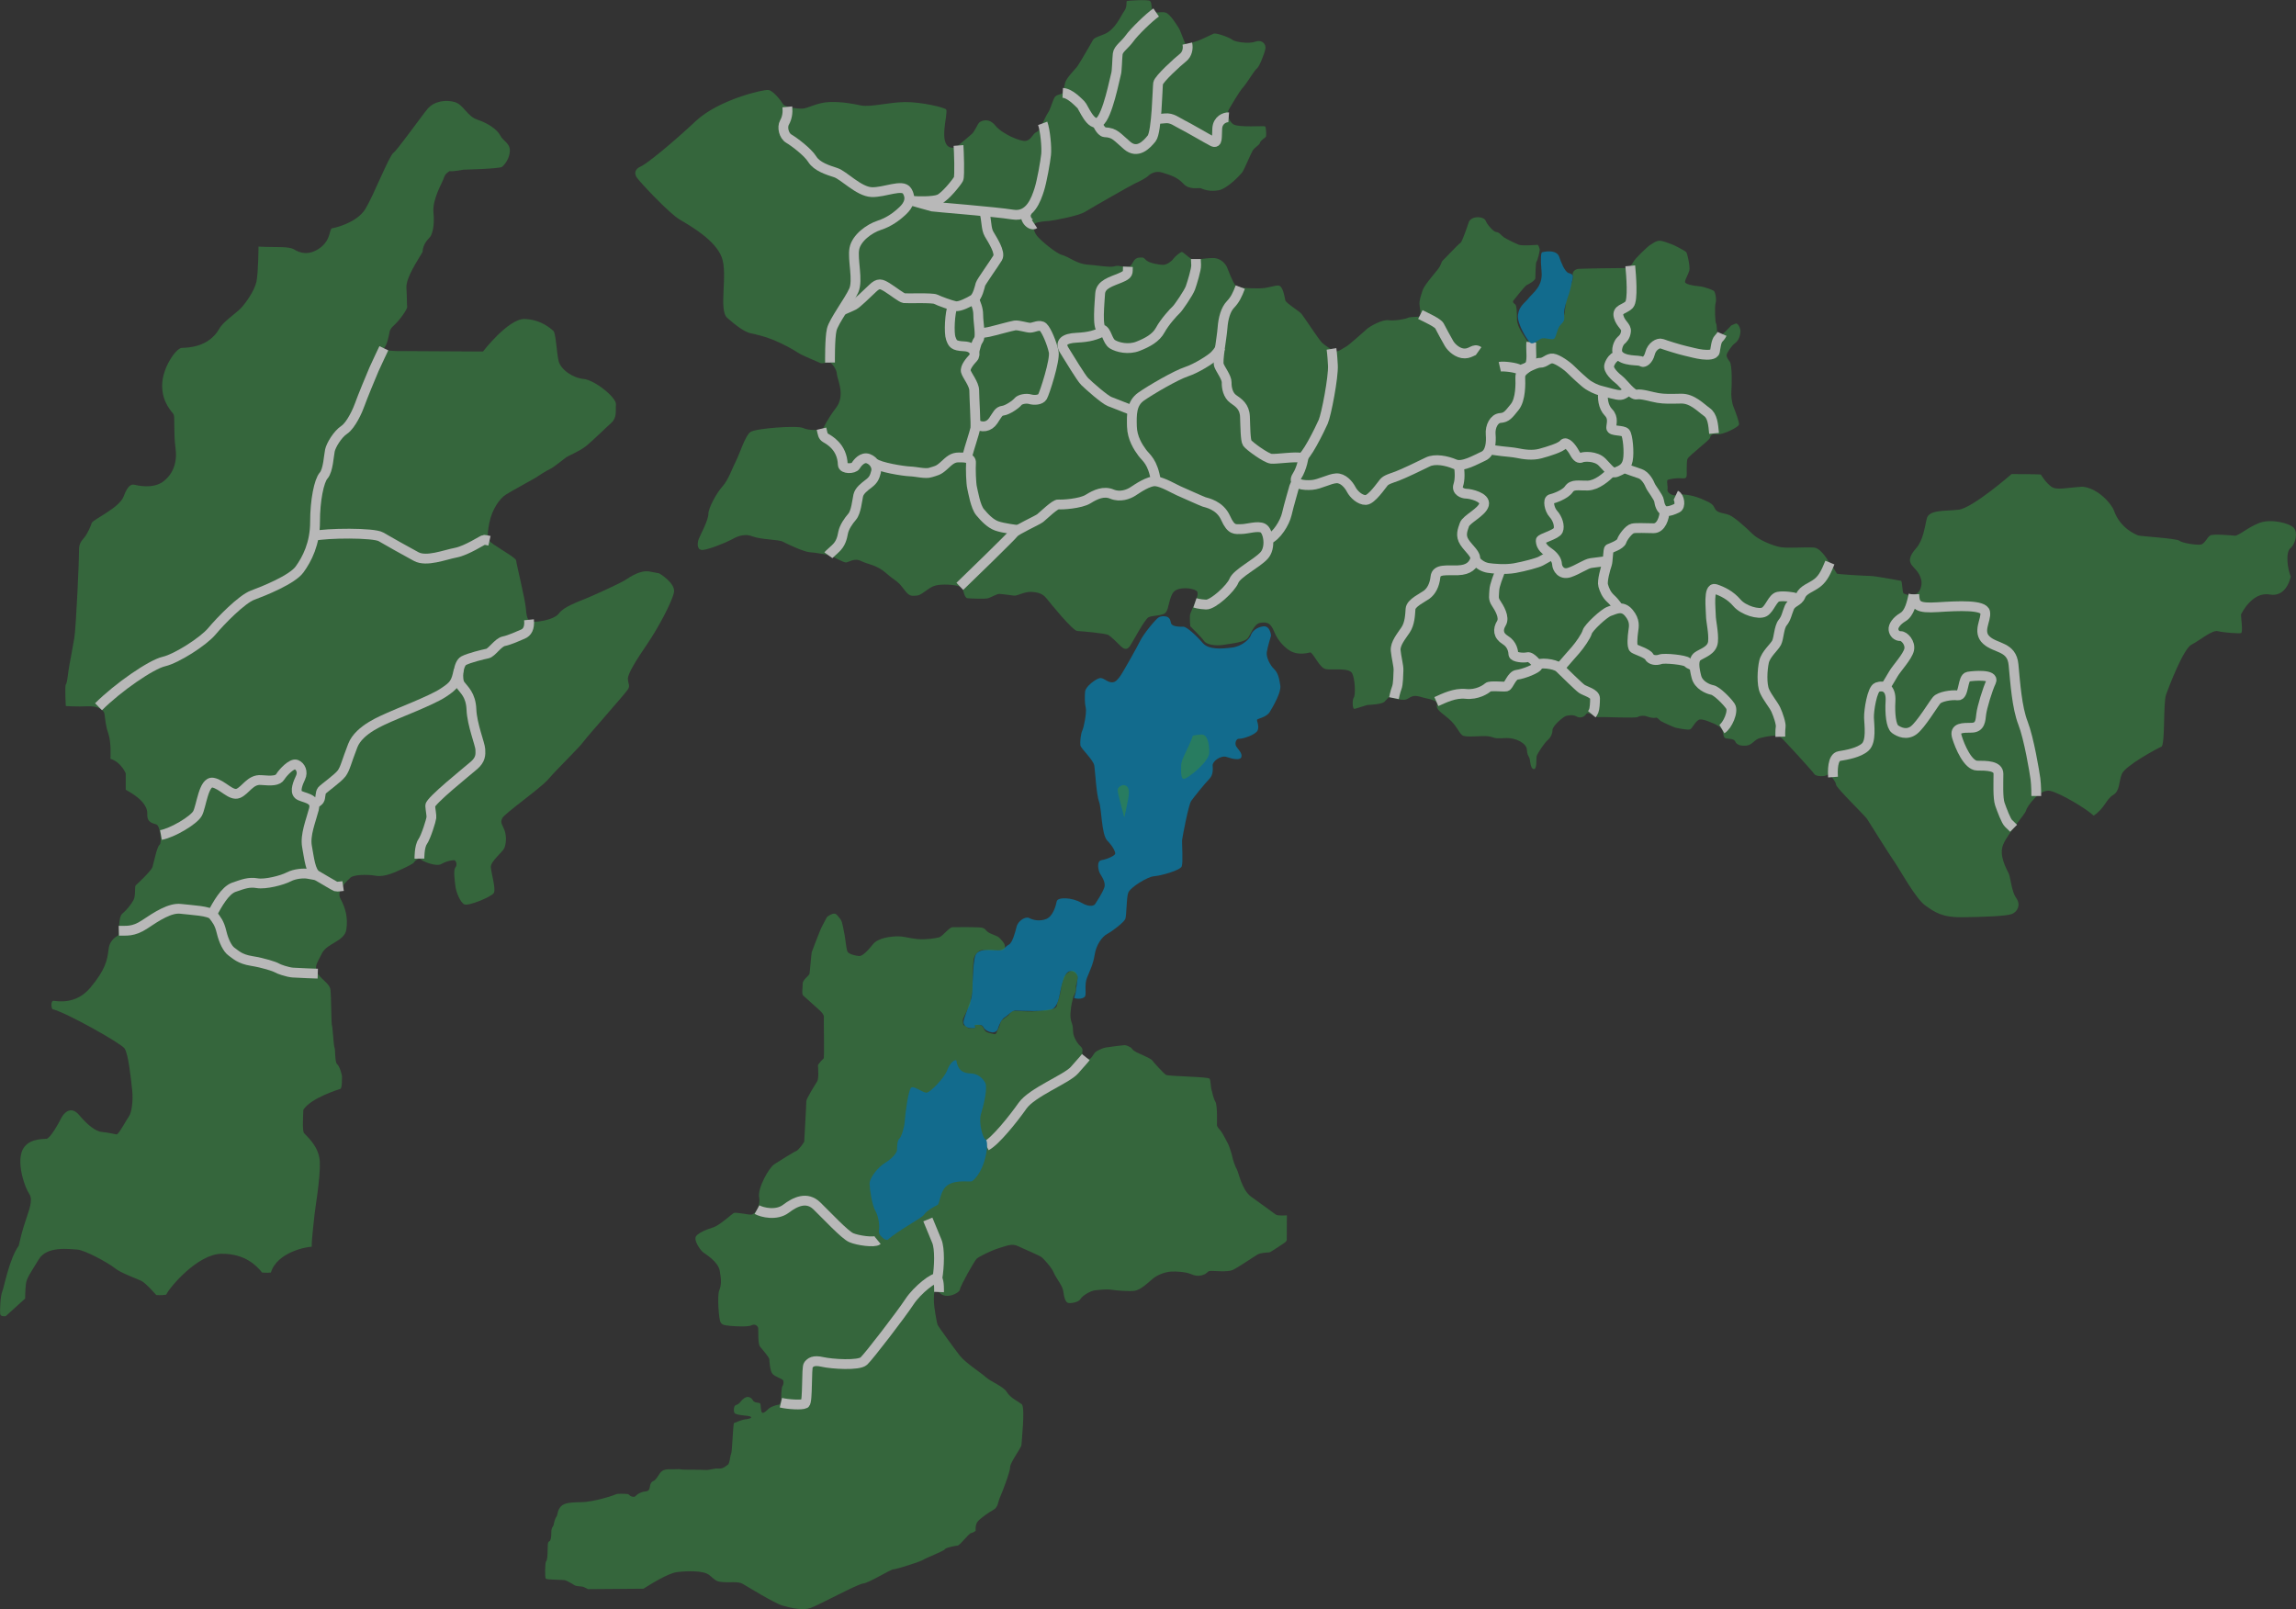 <svg width="468" height="328" viewBox="0 0 468 328" fill="none" xmlns="http://www.w3.org/2000/svg">
<rect x="0" y="0" width="468" height="328" fill="#333333" stroke="none"/>
<g opacity="0.65" clip-path="url(#clip0_1786_6612)">
<path d="M218.925 203.412C219.567 203.701 220.971 203.645 221.204 203.003C221.436 202.362 221.027 200.671 221.556 199.333C222.085 197.994 222.84 196.536 223.129 194.612C223.419 192.689 224.59 190.941 225.683 190.371C226.777 189.8 229.055 188.01 229.358 187.355C229.662 186.7 229.577 183.071 229.972 181.979C230.367 180.887 233.916 178.696 235.228 178.612C236.54 178.527 240.568 177.428 240.878 176.597C241.189 175.765 240.878 171.784 240.963 171.129C241.048 170.474 242.275 163.999 242.804 163.259C243.333 162.52 245.647 159.631 246.479 158.799C247.312 157.968 247.227 156.834 247.178 156.002C247.128 155.171 248.885 153.903 250.021 154.297C251.156 154.692 252.821 155.086 253.04 154.297C253.259 153.508 252.342 152.726 251.989 152.155C251.636 151.585 251.904 150.535 252.603 150.584C253.301 150.634 255.89 149.795 256.327 148.922C256.765 148.048 256.109 146.907 256.243 146.688C256.377 146.47 258.168 146.209 258.825 145.117C259.481 144.025 261.188 141.136 260.969 139.741C260.75 138.346 260.532 137.162 259.699 136.373C258.867 135.584 258.077 133.971 258.211 132.963C258.345 131.956 259.086 129.553 259.086 129.553C259.086 129.553 258.909 127.496 257.512 127.672C256.116 127.848 255.192 128.722 254.973 129.462C254.754 130.201 253.223 131.737 251.121 131.998C249.019 132.259 246.345 132.477 245.125 131.033C243.905 129.588 241.887 127.75 241.231 127.75C240.575 127.75 238.868 127.792 238.691 127.003C238.515 126.214 238.388 125.995 237.993 125.777C237.598 125.558 236.723 125.516 236.152 125.861C235.58 126.207 233.133 129.145 232.427 130.582C231.722 132.019 228.702 137.402 228.223 137.973C227.743 138.543 227.348 139.199 226.431 139.065C225.514 138.931 224.858 138.057 224.11 138.233C223.362 138.41 221.267 139.896 221.175 140.988C221.084 142.08 221.091 143.348 221.309 144.271C221.528 145.194 220.957 148.161 220.611 148.907C220.265 149.654 220.131 151.268 220.216 151.923C220.301 152.578 222.89 154.896 223.059 156.08C223.228 157.264 223.496 162.069 224.025 163.428C224.554 164.788 224.505 170.122 225.69 171.341C226.875 172.559 227.355 173.616 227.313 174.011C227.27 174.405 225.69 175.145 224.554 175.321C223.419 175.497 223.898 177.505 224.202 178.034C224.505 178.562 225.253 179.605 225.168 180.57C225.084 181.536 223.151 184.375 223.151 184.375C223.151 184.375 222.403 185.164 220.435 184.023C218.467 182.881 215.574 182.839 215.398 183.72C215.222 184.6 214.65 186.735 213.296 187.306C211.941 187.877 210.495 187.524 209.79 187.13C209.084 186.735 207.511 187.651 207.208 188.919C206.904 190.188 206.333 192.203 205.635 192.548C204.936 192.893 204.668 193.731 203.398 193.682C202.129 193.633 199.286 193.161 198.757 194.908C198.228 196.655 198.284 201.89 198.058 203.13C197.833 204.37 196.351 207.59 196.393 208.379C196.436 209.168 197.212 209.57 197.875 209.57C198.538 209.57 199.046 209.718 198.672 208.992C199.222 208.879 200.182 208.753 200.443 209.366C200.704 209.979 201.649 210.394 202.213 210.437C202.778 210.479 203.286 210.218 203.462 209.563C203.638 208.908 204.181 207.724 204.795 207.379C205.409 207.034 206.263 205.998 206.919 205.998C207.575 205.998 213.705 206.35 214.65 205.624C215.595 204.899 215.835 203.609 216.075 202.39C216.315 201.172 216.886 198.367 217.895 198.036C218.904 197.705 219.8 198.692 219.645 199.46C219.489 200.227 219.341 202.059 219.228 202.454C219.116 202.848 218.932 203.412 218.932 203.412H218.925Z" fill="#0088BD"/>
<path d="M131.14 323.85C132.608 322.927 136.184 320.665 138.054 320.447C139.923 320.221 143.373 320.066 144.593 321.067C145.813 322.067 145.87 322.356 147.274 322.483C148.678 322.61 150.434 322.328 151.302 322.8C152.169 323.272 157.707 326.746 159.52 327.281C161.326 327.816 163.661 328.296 165.185 327.781C166.708 327.267 174.8 322.87 175.971 322.765C177.142 322.659 181.537 319.876 182.122 319.883C182.708 319.89 187.745 318.277 188.21 317.932C188.676 317.586 192.429 316.142 192.605 315.797C192.781 315.444 194.658 315.106 195.18 315.05C195.702 314.994 197.416 312.612 197.938 312.499C198.46 312.387 198.876 312.034 198.876 312.034C198.876 312.034 198.707 310.752 199.356 310.055C200.005 309.357 201.585 308.258 202.523 307.737C203.462 307.215 203.412 306.165 203.821 305.235C204.238 304.305 205.895 300.05 205.902 299.056C205.902 298.063 208.202 295.097 208.209 294.519C208.216 293.941 209.013 286.818 208.259 286.226C207.504 285.642 205.931 284.93 205.232 283.76C204.541 282.591 202.03 281.696 200.922 280.703C199.815 279.702 196.788 277.821 195.568 276.236C194.347 274.651 191.272 270.43 191.102 270.022C190.933 269.613 190.362 266.168 190.369 265.519C190.369 264.878 190.214 262.539 190.968 263.068C191.723 263.596 191.751 263.976 192.803 264.131C193.854 264.286 195.61 263.476 195.674 262.807C195.737 262.138 198.629 256.959 199.102 256.55C199.575 256.142 201.945 254.93 203.617 254.416C205.289 253.901 206.312 253.436 207.476 254C208.64 254.564 211.962 255.923 212.4 256.332C212.837 256.741 214.375 258.354 214.805 259.439C215.235 260.524 216.604 262.046 216.745 263.272C216.886 264.498 217.204 265.463 217.726 265.583C218.248 265.703 219.863 265.477 220.244 264.78C220.625 264.082 222.36 263.096 223.179 263.018C223.997 262.934 225.521 262.736 226.48 262.891C227.446 263.039 230.191 263.293 231.333 263.096C232.476 262.898 233.824 261.651 234.854 260.75C235.883 259.848 237.548 259.249 238.748 259.193C239.947 259.143 241.668 259.27 242.599 259.65C243.53 260.031 244.201 260.214 245.23 259.869C246.253 259.524 245.992 259.087 246.782 259.059C247.573 259.03 250.169 259.34 251.227 258.882C252.285 258.425 255.685 256.078 256.362 255.698C257.039 255.324 258.528 255.303 258.761 255.275C258.994 255.247 261.11 253.803 261.695 253.422C262.281 253.049 262.281 252.753 262.281 252.753L262.309 247.729C262.309 247.729 260.411 247.891 260.031 247.567C259.65 247.243 256.8 245.242 254.965 243.89C253.131 242.537 252.454 238.944 252.13 238.415C251.805 237.887 251.262 236.28 251.206 235.872C251.149 235.463 250.578 233.68 250.345 233.208C250.112 232.743 249.16 230.926 248.871 230.573C248.581 230.221 248.088 229.749 248.059 229.34C248.031 228.932 248.2 225.402 247.735 224.578C247.269 223.76 247.163 222.795 246.959 222.182C246.754 221.569 246.825 220.287 246.536 219.871C246.246 219.462 238.148 219.413 237.654 219.089C237.16 218.765 235.065 216.475 234.896 216.186C234.727 215.897 233.64 215.39 232.857 215.038C232.067 214.686 231.079 214.298 230.79 213.833C230.501 213.368 229.506 213.037 229.245 213.037C228.984 213.037 226.318 213.368 225.471 213.509C224.625 213.65 223.51 214.228 223.214 214.516C222.918 214.805 222.537 215.707 222.127 215.827C221.718 215.947 220.695 215.263 220.611 214.77C220.526 214.277 220.935 213.896 220.237 213.276C219.539 212.656 218.875 211.402 218.763 210.613C218.65 209.824 218.77 209.303 218.48 208.57C218.191 207.837 218.17 207.168 218.198 206.527C218.233 205.886 218.382 204.779 218.502 204.343C218.621 203.906 218.741 203.089 219.038 202.624C219.334 202.159 219.369 201.369 219.306 201.109C219.242 200.848 219.898 199.27 219.581 198.72C219.263 198.171 218.974 197.755 218.241 197.952C217.507 198.15 216.801 199.171 216.801 199.347C216.801 199.523 216.265 201.186 216.294 201.327C216.322 201.475 216.138 202.433 215.99 202.962C215.842 203.483 215.63 204.329 215.51 204.505C215.391 204.681 215.708 205.442 214.424 205.695C213.14 205.949 211.355 206.146 210.297 206.167C209.246 206.189 207.052 206.034 206.671 206.062C206.29 206.09 205.818 206.583 205.613 206.872C205.409 207.161 204.266 207.802 204.089 208.119C203.913 208.436 203.645 209.486 203.44 209.782C203.236 210.071 203.144 210.944 202.643 210.796C202.15 210.648 201.127 210.557 200.774 210.085C200.428 209.613 200.372 209.091 199.815 208.943C199.257 208.795 198.615 208.908 198.615 208.908C198.615 208.908 199.194 209.556 198.495 209.578C197.797 209.606 197.381 209.69 197.12 209.394C196.859 209.098 196.421 209.042 196.365 208.894C196.309 208.746 196.224 208.049 196.28 207.788C196.337 207.527 197.077 206.125 197.141 205.865C197.204 205.604 197.726 205.167 197.79 204.378C197.853 203.589 198.213 202.426 198.213 201.785C198.213 201.144 198.298 196.649 198.453 195.599C198.608 194.549 199.546 193.676 200.217 193.655C200.887 193.626 203.37 193.788 204.16 193.676C204.95 193.563 204.922 193.126 204.781 192.598C204.64 192.069 203.885 191.337 203.56 191.041C203.236 190.745 202.044 190.449 201.402 190.005C200.76 189.561 200.936 189.096 199.504 189.033C198.072 188.969 194.799 188.976 194.129 189.004C193.459 189.033 192.132 190.864 191.427 191.062C190.721 191.259 188.704 191.569 187.011 191.414C185.318 191.259 184.387 190.872 183.039 190.864C181.692 190.857 179.004 191.132 177.946 192.471C176.888 193.81 175.766 194.909 175.16 194.88C174.546 194.845 173.057 194.521 172.768 194.021C172.479 193.521 172.26 190.893 172.147 190.512C172.034 190.132 171.752 187.912 171.343 187.412C170.934 186.912 170.588 186.299 170.123 186.236C169.657 186.172 168.627 186.722 168.479 187.074C168.331 187.426 167.534 188.793 167.266 189.434C166.998 190.075 165.544 193.774 165.46 194.091C165.368 194.408 165.086 198.15 164.994 198.523C164.903 198.896 163.583 199.714 163.612 200.531C163.633 201.348 163.365 202.602 163.717 202.926C164.07 203.251 166.215 205.188 166.885 205.773C167.555 206.358 167.992 206.914 167.929 207.386C167.865 207.851 168.084 215.587 167.879 215.764C167.675 215.94 166.737 216.87 166.73 217.215C166.73 217.567 166.977 219.815 166.539 220.484C166.102 221.153 164.324 224.007 164.352 224.472C164.381 224.937 163.929 232.469 163.929 232.673C163.929 232.877 162.659 234.533 162.314 234.618C161.968 234.702 158.984 236.569 157.841 237.309C156.698 238.049 154.392 242.234 154.737 244.037C155.076 245.834 153.926 247.49 153.185 247.574C152.437 247.659 149.947 246.99 149.503 247.293C149.058 247.595 146.554 249.815 145.454 250.16C144.353 250.505 141.849 251.365 141.757 252.33C141.665 253.295 142.794 254.831 143.274 255.226C143.754 255.62 146.378 257.128 146.716 259.052C147.055 260.982 147.048 261.94 146.604 263.032C146.159 264.124 146.526 268.986 146.872 269.514C147.217 270.043 147.436 270.127 148.924 270.268C150.413 270.409 152.67 270.451 153.199 270.141C153.728 269.824 154.526 270.162 154.554 270.797C154.582 271.431 154.49 273.939 154.885 274.446C155.28 274.953 156.79 276.637 156.811 277.074C156.832 277.511 156.966 279.498 157.46 280.047C157.954 280.59 159.351 281.062 159.555 281.273C159.76 281.478 159.781 282.091 159.52 282.471C159.252 282.852 159.217 284.775 159.245 285.085C159.273 285.395 159.076 286.339 158.681 286.339C158.286 286.339 157.1 286.783 156.776 287.058C156.451 287.333 155.852 288.03 155.429 287.988C155.005 287.938 155.132 286.276 154.942 286.071C154.751 285.867 153.82 285.98 153.545 285.55C153.27 285.12 153.065 284.86 152.543 284.754C152.021 284.648 151.252 285.289 151.034 285.62C150.815 285.952 150.462 286.29 150.018 286.403C149.573 286.515 149.489 287.481 149.686 287.96C149.884 288.439 151.669 288.509 152.325 288.601C152.981 288.692 153.101 288.798 153.115 288.953C153.129 289.115 152.219 289.312 151.873 289.312C151.527 289.312 149.856 289.946 149.63 290.059C149.404 290.172 149.263 295.907 149.023 296.372C148.783 296.837 148.776 298.31 148.339 298.584C147.902 298.859 147.401 299.423 146.477 299.345C145.559 299.268 144.53 299.726 143.683 299.634C142.837 299.543 139.302 299.634 138.83 299.521C138.357 299.409 137.927 299.528 136.685 299.493C135.444 299.458 134.914 299.747 134.519 300.296C134.124 300.846 133.694 301.691 133.193 301.882C132.692 302.072 132.544 302.565 132.474 303.016C132.396 303.467 132.326 303.932 131.662 303.988C131.006 304.045 130.273 304.319 129.835 304.693C129.398 305.066 129.412 305.214 128.812 305.052C128.213 304.89 128.347 304.594 127.867 304.538C127.387 304.481 125.821 304.439 125.589 304.58C125.356 304.728 121.166 306.172 118.379 306.201C115.586 306.229 114.697 306.504 114.118 307.328C113.54 308.152 113.744 308.695 113.392 309.195C113.039 309.695 112.877 310.703 112.82 310.921C112.764 311.14 112.369 311.365 112.376 312.366C112.376 313.359 112.277 313.972 112.002 314.155C111.727 314.338 111.649 314.303 111.635 315.656C111.614 317.001 111.565 318.023 111.325 318.227C111.085 318.432 111.035 321.532 111.247 321.785C111.459 322.039 114.69 322.004 115.092 322.088C115.494 322.173 116.623 322.8 117.06 323.103C117.497 323.406 118.485 323.328 118.831 323.441C119.176 323.554 119.846 323.927 119.846 323.927L131.091 323.836L131.14 323.85Z" fill="#39B54A" fill-opacity="0.6"/>
<path d="M267.128 132.964C267.981 133.598 268.99 136.128 270.239 136.388C271.487 136.649 275.008 136.029 275.621 137.255C276.235 138.474 276.313 141.736 275.953 142.18C275.593 142.624 275.692 144.434 276.002 144.484C276.313 144.533 278.408 143.709 278.859 143.695C279.311 143.68 281.688 143.532 282.168 143.074C282.647 142.624 283.028 142.039 283.289 142.109C283.55 142.18 285.772 142.863 286.598 142.581C287.423 142.299 287.79 141.503 289.497 142.025C291.204 142.546 293.158 142.659 292.911 143.652C292.665 144.646 293.687 145.139 295.296 146.506C296.904 147.873 297.342 149.331 298.061 149.873C298.781 150.416 302.019 149.888 303.373 150.085C304.728 150.282 304.227 150.606 306.675 150.451C309.122 150.296 311.14 151.6 311.225 152.762C311.309 153.925 311.464 153.896 311.711 154.425C311.951 154.946 311.888 156.672 312.614 156.764C313.334 156.849 313.094 154.777 313.221 154.164C313.348 153.551 314.942 151.276 315.443 150.881C315.944 150.486 316.445 149.697 316.445 148.824C316.445 147.95 318.653 146.09 319.217 145.935C319.789 145.78 320.748 145.667 321.383 146.062C322.018 146.456 322.956 146.167 323.33 145.533C323.704 144.899 325.319 146.294 325.848 146.182C326.37 146.069 333.284 146.456 333.834 146.146C334.377 145.836 335.231 145.836 335.689 146.034C336.148 146.231 337.065 146.421 337.46 146.294C337.855 146.167 338.158 146.752 338.511 146.971C338.864 147.189 341.093 148.211 341.509 148.323C341.925 148.429 344.048 148.866 344.507 148.669C344.966 148.471 345.685 146.724 346.539 146.654C347.392 146.583 348.881 147.33 349.339 147.499C349.798 147.668 350.934 148.323 351.11 148.915C351.286 149.507 351.244 150.402 351.787 150.508C352.337 150.613 353.431 150.529 353.713 151.163C353.995 151.797 354.722 152.079 355.942 151.987C357.163 151.896 357.579 150.74 358.715 150.451C359.85 150.162 362.213 149.662 362.87 150.183C363.526 150.705 369.465 157.208 369.811 157.772C370.157 158.335 372.04 158.321 372.478 157.934C372.915 157.546 374.227 159.357 374.255 159.97C374.276 160.583 380.216 166.339 380.583 166.952C380.957 167.565 385.168 174.265 386.17 175.703C387.179 177.14 390.445 183.143 392.42 184.559C394.388 185.975 395.947 187.025 400.011 186.968C404.081 186.919 408.977 186.757 410.113 186.299C411.248 185.841 411.947 184.418 410.98 183.065C410.014 181.712 409.837 178.986 409.464 178.112C409.09 177.239 407.361 174.448 408.314 172.152C409.266 169.855 412.85 165.916 412.984 165.198C413.111 164.479 415.721 160.745 417.879 161.21C420.038 161.675 425.47 164.986 426.754 166.262C429.025 164.747 429.258 162.936 430.711 162.062C432.164 161.189 431.812 159.441 432.51 157.75C433.208 156.059 439.734 152.558 440.552 152.206C441.37 151.853 440.891 143.293 441.526 141.546C442.168 139.798 445.067 132.217 446.703 131.4C448.333 130.583 450.901 128.363 452.065 128.652C453.229 128.941 456.326 129.167 456.791 129.054C457.257 128.941 456.728 125.439 456.791 125.27C456.855 125.101 459.056 120.55 462.618 121.184C466.173 121.818 466.928 117.506 466.928 117.506C466.286 116.048 465.814 112.616 466.858 111.743C467.909 110.869 468.367 108.657 467.613 107.663C466.851 106.677 462.999 105.691 460.615 106.564C458.223 107.445 456.304 109.249 455.543 109.192C454.788 109.136 451.169 108.791 450.527 109.143C449.885 109.495 449.419 110.89 448.545 111.01C447.67 111.13 444.771 110.693 444.213 110.214C443.656 109.735 436.263 109.326 435.812 109.136C435.36 108.946 432.15 107.713 430.874 104.021C430.316 102.584 427.53 99.441 424.433 99.209C421.11 99.42 419.241 99.977 418.133 99.209C417.026 98.441 416.045 96.82 415.989 96.722C415.403 96.651 410.028 96.63 410.028 96.63C410.028 96.63 402.078 103.577 399.207 103.901C396.335 104.225 393.154 103.852 392.724 105.761C392.286 107.67 391.976 110.158 390.572 111.75C389.175 113.342 388.872 114.434 390.022 115.597C391.179 116.759 392.18 118.302 391.397 120.141C390.614 121.98 388.209 121.149 387.99 120.93C387.771 120.712 387.722 118.443 387.503 118.394C387.285 118.352 382.163 117.4 381.288 117.4C380.414 117.4 374.509 117.062 374.418 116.928C374.333 116.794 373.275 115.005 373.056 114.878C372.837 114.744 371.342 111.736 369.726 111.609C368.111 111.482 364.478 111.792 362.947 111.531C361.416 111.271 358.439 110.052 357.212 108.833C355.984 107.614 353.53 105.388 352.457 104.972C351.385 104.556 350.031 104.606 349.593 103.732C349.156 102.858 349.043 102.619 346.814 101.682C344.585 100.745 342.659 100.752 342.348 100.752C342.038 100.752 341.756 101.104 341.057 100.928C340.359 100.752 339.788 100.273 339.893 99.751C339.999 99.23 339.689 98.088 339.879 97.87C340.07 97.652 341.862 97.405 342.645 97.497C343.435 97.581 343.675 97.454 343.78 97.102C343.886 96.75 343.682 94.073 343.999 93.474C344.317 92.875 348.366 89.754 348.528 89.317C348.69 88.88 348.733 88.359 349.939 88.528C351.145 88.697 354.411 87.048 354.468 86.527C354.524 86.005 353.776 83.997 353.367 82.99C352.958 81.982 352.838 80.489 352.909 79.798C352.979 79.115 353.142 74.429 352.57 73.711C351.999 72.992 351.822 72.492 352.02 72.097C352.217 71.703 352.873 70.526 353.678 69.934C354.489 69.343 354.75 68.229 354.764 67.574C354.785 66.919 354.256 65.784 353.776 65.961C353.297 66.137 352.902 66.334 352.902 66.334C352.902 66.334 351.392 67.933 351.11 68.103C350.828 68.279 350.235 68.455 350.08 68.103C349.925 67.75 349.967 66.038 349.791 65.947C349.614 65.855 349.459 62.494 349.699 61.769C349.939 61.05 349.607 59.429 349.325 59.281C349.043 59.126 347.597 58.457 346.285 58.344C344.973 58.239 343.463 57.915 343.463 57.457C343.463 56.999 344.14 55.885 344.338 55.16C344.535 54.441 343.964 51.665 343.696 51.383C343.428 51.102 341.29 49.967 340.74 49.791C340.19 49.615 339.096 49.115 338.334 49.072C337.566 49.03 336.698 49.749 336.303 49.974C335.908 50.193 333.248 52.708 332.896 53.434C332.55 54.152 331.844 54.66 331.125 54.638C330.405 54.617 322.66 54.737 321.764 54.807C320.868 54.878 320.473 55.575 320.565 56.033C320.656 56.491 320.543 57.365 320.261 57.865C319.979 58.365 319.626 58.542 319.584 59.049C319.542 59.549 319.196 60.444 319.196 61.015C319.196 61.585 318.914 64.157 318.745 64.488C318.568 64.819 317.327 65.693 317.108 66.066C316.889 66.44 316.762 68.553 316.607 68.708C316.452 68.863 315.182 68.708 314.963 68.511C314.745 68.314 313.193 68.448 312.974 69.124C312.755 69.8 312.755 69.843 312.628 69.843C312.501 69.843 311.337 69.645 311.119 69.237C310.9 68.821 309.214 66.686 309.207 65.087C309.2 63.488 309.115 62.248 308.875 62.071C308.636 61.895 308.198 61.571 308.502 61.24C308.805 60.909 310.773 58.267 311.295 58.048C311.817 57.83 312.932 57.125 312.953 56.717C312.974 56.301 312.995 53.525 313.186 53.356C313.383 53.18 313.926 51.08 313.835 50.777C313.743 50.474 313.595 49.883 313.355 49.904C313.115 49.925 310.293 50.15 309.595 49.89C308.897 49.629 307.055 48.713 306.533 48.368C306.011 48.023 305.638 47.339 305.003 47.297C304.368 47.255 303.077 45.662 302.879 45.092C302.682 44.521 301.87 44.218 300.975 44.288C300.079 44.359 299.536 44.859 299.401 45.254C299.267 45.648 298.033 49.361 297.68 49.516C297.327 49.671 294.668 52.56 294.146 53.039C293.624 53.518 293.948 53.849 292.947 55.075C291.945 56.301 290.238 58.288 289.956 59.232C289.674 60.176 289.236 61.261 289.349 62.135C289.462 63.008 289.659 64.277 289.42 64.474C289.18 64.671 287.451 64.523 286.972 64.784C286.492 65.045 284.263 65.446 282.993 65.27C281.723 65.094 279.17 66.567 278.69 67.003C278.21 67.44 274.761 70.505 274.408 70.639C274.055 70.773 272.75 71.823 272.158 71.604C271.565 71.386 269.971 70.406 269.336 69.709C268.701 69.011 265.787 64.601 265.322 64.016C264.863 63.424 262.126 61.79 261.992 61.226C261.858 60.655 261.527 58.302 260.631 58.211C259.735 58.126 258.507 58.781 256.631 58.781C254.747 58.781 252.391 58.746 251.862 58.218C251.333 57.696 250.303 54.962 250.148 54.575C249.993 54.18 249.139 52.567 247.15 52.595C245.161 52.623 243.517 53.166 242.84 52.778C242.162 52.384 241.196 51.404 240.914 51.362C240.632 51.32 239.404 52.37 239.122 52.806C238.84 53.243 237.831 53.99 237.09 53.99C236.35 53.99 234.381 53.666 233.697 53.102C233.02 52.539 233.302 52.426 232.166 52.518C231.031 52.609 230.946 53.807 230.332 54.265C229.719 54.723 228.033 53.941 227.228 54.265C226.417 54.596 223.602 54.068 221.564 53.927C219.525 53.786 217.832 52.327 216.513 51.982C215.201 51.637 212.076 48.96 211.377 48.086C210.679 47.212 210.467 45.93 210.996 45.55C211.518 45.169 213.36 45.078 213.973 45.021C214.587 44.965 219.772 44.049 221.176 43.175C222.572 42.301 230.939 37.539 231.461 37.334C231.983 37.13 233.62 36.285 234.022 35.876C234.431 35.467 235.51 34.706 236.992 35.2C238.48 35.693 239.912 36.038 241.196 37.433C242.48 38.828 244.349 38.187 244.815 38.391C245.28 38.596 246.536 39.117 248.37 38.793C250.204 38.469 252.941 35.552 253.294 35.009C253.64 34.474 254.924 31.409 255.326 30.712C255.735 30.014 256.723 29.605 256.843 29.077C256.955 28.556 258.007 28.084 258.063 27.767C258.119 27.45 258.091 25.899 257.858 25.759C257.626 25.611 252.582 26.026 251.446 25.364C250.31 24.695 250.162 22.891 250.423 22.426C250.684 21.961 252.603 18.635 253.393 17.79C254.176 16.945 255.636 14.38 256.187 13.971C256.737 13.563 257.76 10.85 257.929 9.948C258.105 9.046 257.287 7.997 255.883 8.497C254.486 8.997 251.686 8.532 251.22 8.123C250.755 7.715 247.982 6.616 247.34 6.876C246.698 7.137 244.688 8.194 243.961 8.37C243.235 8.546 241.803 9.335 241.542 8.779C241.281 8.229 240.632 6.249 240.194 5.58C239.757 4.911 238.473 2.818 237.563 2.557C236.66 2.297 235.115 2.797 234.911 2.417C234.706 2.036 234.819 0.549 234.41 0.204C234.001 -0.148 229.831 0.127 229.683 0.211C229.535 0.296 229.803 1.402 229.161 2.247C228.519 3.093 227.362 6.094 224.999 7.003C222.636 7.912 223.073 7.708 222.262 9.075C221.451 10.441 219.878 13.246 219.412 13.767C218.947 14.288 217.402 15.923 217.141 16.768C216.88 17.614 216.851 18.6 216.59 18.953C216.329 19.305 215.335 19.213 214.961 19.854C214.58 20.495 214.001 22.475 213.712 22.828C213.423 23.18 212.464 25.16 212.315 25.54C212.167 25.921 211.85 26.674 211.18 26.97C210.51 27.259 210.192 28.541 209.085 28.718C207.977 28.894 204.21 27.266 202.87 25.582C201.522 23.898 199.949 24.652 199.604 24.977C199.251 25.301 198.672 26.843 198.03 27.365C197.388 27.893 196.281 28.88 195.879 29.176C195.47 29.465 194.863 30.43 193.692 30.049C192.528 29.676 192.38 28.098 192.493 26.47C192.606 24.835 193.099 22.743 192.867 22.334C192.634 21.926 187.823 20.77 184.465 20.805C181.114 20.841 177.467 21.89 175.485 21.489C173.502 21.087 171.633 20.735 169.129 20.798C166.624 20.862 164.642 22.116 163.563 22.144C162.484 22.172 159.944 21.855 159.598 21.221C159.246 20.58 157.637 18.488 156.621 18.34C155.598 18.199 146.449 20.333 141.821 24.68C137.194 29.028 131.889 33.375 130.612 33.931C129.328 34.488 129.272 35.404 129.801 36.193C130.33 36.975 136.241 43.394 138.605 44.789C140.968 46.184 145.786 48.974 147.105 52.419C148.424 55.871 146.421 63.163 148.22 64.777C150.018 66.39 151.768 67.651 152.946 67.912C154.124 68.173 155.881 68.56 157.672 69.3C159.464 70.04 161.827 71.301 162.618 71.872C163.408 72.436 166.907 73.831 167.217 74.007C167.527 74.183 168.705 73.788 169.185 73.915C169.665 74.042 170.589 75.444 170.589 76.275C170.589 77.107 172.388 80.51 170.469 83.046C168.55 85.583 168.028 86.935 167.767 87.33C167.506 87.724 164.882 87.816 163.697 87.245C162.512 86.682 154.075 87.302 152.981 88.049C151.888 88.795 150.844 92.332 150.061 93.861C149.278 95.39 148.495 97.793 147.267 99.152C146.047 100.505 144.389 103.528 144.389 104.789C144.389 106.057 142.689 109.157 142.428 109.862C142.167 110.559 141.991 111.919 142.957 112.088C143.916 112.264 147.987 110.594 148.946 110.066C149.906 109.538 151.521 108.622 153.334 109.319C155.14 110.017 158.702 109.953 159.577 110.418C160.452 110.883 163.894 112.511 165.065 112.567C166.229 112.623 168.741 113.089 169.263 113.258C169.785 113.434 171.887 114.653 172.416 114.653C172.945 114.653 174.109 113.659 175.506 114.357C176.91 115.054 178.659 115.111 180.585 116.794C182.511 118.478 182.92 118.366 183.971 119.761C185.022 121.156 185.375 121.501 186.362 121.445C187.357 121.388 187.47 121.325 188.69 120.451C189.911 119.577 190.496 119.169 192.535 119.162C194.574 119.162 196.154 119.507 196.267 120.085C196.387 120.67 196.676 121.888 197.205 121.945C197.727 122.001 200.76 122.114 201.402 121.945C202.044 121.769 203.208 121.008 203.794 121.064C204.379 121.12 205.952 121.297 206.651 121.409C207.349 121.522 208.746 120.592 210.15 120.648C211.547 120.705 212.541 121.001 213.303 121.959C214.065 122.917 218.622 128.554 219.581 128.617C220.541 128.673 225.239 129.075 225.881 129.42C226.523 129.765 227.983 131.252 228.449 131.717C228.914 132.182 229.62 132.647 230.255 131.773C230.897 130.9 233.281 126.207 234.156 125.799C235.03 125.39 237.041 125.587 237.655 124.805C238.268 124.016 238.318 121.691 239.249 120.641C240.18 119.592 242.953 119.789 243.884 120.43C244.815 121.071 242.607 124.594 242.55 125.439C242.494 126.285 242.614 127.652 242.614 127.652C242.614 127.652 244.949 129.949 245.45 130.674C245.944 131.4 247.757 131.717 249.478 131.428C251.199 131.132 253.795 130.928 254.43 129.963C255.072 128.997 255.679 127.081 256.991 126.933C258.303 126.785 259.001 126.961 259.735 128.793C260.476 130.646 261.971 132.119 263.064 132.717C263.671 133.049 264.913 133.528 267.029 132.999" fill="#39B54A" fill-opacity="0.6"/>
<path d="M52.704 50.27C56.379 50.468 58.834 50.151 59.97 50.855C61.106 51.56 62.94 52.187 65.225 50.538C67.511 48.889 67.088 46.614 67.701 46.529C68.315 46.445 72.759 45.388 74.466 42.605C76.174 39.815 79.256 31.874 80.195 31.149C81.133 30.423 85.782 23.835 87.136 22.208C88.491 20.58 90.938 20.277 92.716 20.813C94.494 21.348 95.178 23.68 97.308 24.392C99.432 25.104 101.322 26.365 101.957 27.598C102.592 28.824 103.933 29.155 103.926 30.698C103.918 32.241 102.86 33.608 102.331 34.009C101.802 34.418 94.536 34.58 94.536 34.58C94.536 34.58 92.406 35.003 91.616 34.883C90.769 35.489 90.706 35.58 90.409 36.447C90.113 37.321 88.081 40.66 88.357 43.373C88.632 46.085 88.067 47.776 87.686 48.27C87.305 48.763 86.219 49.629 86.12 51.377C85.295 52.856 82.706 56.576 82.84 58.676C82.974 60.775 82.911 62.086 82.995 62.523C83.08 62.959 81.521 65.256 80.11 66.503C80.11 66.503 79.496 67.053 79.405 67.666C79.313 68.279 78.861 70.491 78.248 70.984C77.634 71.478 80.815 71.555 80.815 71.555L98.444 71.654C98.444 71.654 103.622 64.946 106.917 65.024C110.211 65.101 112.306 67.004 112.8 67.448C113.294 67.884 113.449 71.738 113.844 73.514C114.246 75.296 116.687 77.029 118.958 77.248C121.237 77.466 125.681 81.046 125.554 82.448C125.427 83.85 125.829 85.104 124.538 86.259C123.247 87.415 120.814 89.824 119.494 90.895C118.175 91.966 115.925 92.861 115.424 93.206C114.923 93.551 112.842 95.292 112.052 95.637C111.262 95.982 109.654 97.081 109.096 97.427C108.539 97.772 104.321 100.054 103.093 100.829C101.866 101.612 100.271 103.817 99.735 106.614C99.192 109.411 99.516 109.559 99.77 110.228C100.032 110.898 105.181 113.61 105.209 114.251C105.238 114.892 107.008 122.016 107.171 123.883C107.333 125.75 107.509 126.447 108.264 126.687C109.019 126.926 112.934 126.419 113.936 125.031C114.937 123.643 117.858 122.664 119.911 121.797C121.963 120.931 126.464 118.859 127.459 118.225C128.453 117.591 130.506 116.14 132.432 116.506L134.358 116.865C134.358 116.865 137.793 118.866 137.37 120.79C136.954 122.713 134.238 127.885 131.938 131.252C129.646 134.62 127.931 137.354 127.988 138.404C128.044 139.453 128.446 139.686 128.037 140.447C127.628 141.208 119.755 150.022 118.93 151.184C118.105 152.347 113.47 156.828 111.826 158.765C110.183 160.703 102.853 165.79 102.381 166.776C101.908 167.763 102.381 168.002 102.832 169.228C103.291 170.454 103.164 171.969 102.811 172.842C102.458 173.716 99.933 175.583 100.046 176.809C100.158 178.035 101.167 181.417 100.617 182.079C99.912 182.925 95.432 184.749 94.635 184.341C93.774 183.897 92.956 181.776 92.829 180.656C92.702 179.543 92.363 177.352 92.829 176.809C93.295 176.267 92.9 175.386 92.617 175.344C92.335 175.301 91.016 175.484 89.965 176.119C88.914 176.753 86.029 175.527 85.746 175.153C85.464 174.78 84.54 175.449 84.427 175.738C84.314 176.027 82.847 176.732 81.923 177.147C80.999 177.556 78.565 178.852 76.618 178.514C74.671 178.176 71.998 178.317 71.426 178.902C70.855 179.486 68.435 181.445 69.409 183.221C70.382 184.996 70.96 186.99 70.601 189.456C70.234 191.922 66.664 192.211 65.627 194.324C64.583 196.438 64.082 196.896 64.64 198.192C65.197 199.489 67.186 200.391 67.356 201.75C67.525 203.11 67.511 208.726 67.666 209.057C67.821 209.388 67.991 213.15 68.188 213.545C68.386 213.939 68.216 216.497 68.717 216.912C69.218 217.328 69.754 219.125 69.712 219.583C69.67 220.041 69.768 221.816 69.345 221.964C68.922 222.112 63.377 223.81 61.832 226.206C61.783 227.579 61.592 230.447 61.98 230.975C62.368 231.504 65.056 233.575 65.19 236.851C65.324 240.135 64.195 246.511 64.125 247.469C64.054 248.427 63.532 252.232 63.539 254.134C62.467 254.134 56.485 255.233 55.215 259.397C54.446 259.482 53.423 259.39 53.423 259.39C52.316 258.031 49.988 255.522 45.17 255.565C40.352 255.6 34.666 262.265 33.869 263.899C33.057 264.069 31.851 263.977 31.851 263.977C31.851 263.977 29.742 261.539 28.782 261.074C27.823 260.609 24.613 259.496 23.365 258.467C22.116 257.439 17.256 254.782 15.725 254.705C14.194 254.627 9.581 253.93 7.923 256.671C6.265 259.418 5.404 260.482 5.27 261.835C5.129 263.188 5.122 264.696 5.122 264.696L1.165 268.282C1.165 268.282 0.092 268.472 0.029 267.796C-0.035 267.119 0.071 264.188 0.445 263.315C0.819 262.441 1.905 256.544 3.824 253.909C4.635 250.259 5.031 249.498 5.411 248.23C5.792 246.962 6.836 244.588 5.962 243.355C5.087 242.122 3.5 237.549 4.431 234.794C5.369 232.046 8.692 232.194 9.461 232.131C10.23 232.068 11.951 228.996 12.438 227.995C12.924 226.995 14.377 225.205 16.141 227.298C17.905 229.383 19.534 230.637 20.762 230.736C21.989 230.827 23.323 231.187 23.76 231.236C24.197 231.285 25.813 228.164 26.299 227.53C26.786 226.896 27.195 224.494 26.941 222.197C26.694 219.9 26.172 214.757 25.368 213.686C24.564 212.608 13.545 206.408 10.723 205.71C10.483 205.64 10.251 203.956 10.949 204.005C11.648 204.054 15.478 204.865 18.448 201.292C21.425 197.72 21.869 195.804 22.123 193.549C22.377 191.302 24.042 190.809 24.176 190.59C24.31 190.372 24.063 186.962 24.924 186.243C25.784 185.524 26.73 184.376 27.216 183.46C27.703 182.544 27.386 180.726 27.668 180.466C27.95 180.205 30.835 177.535 31.082 176.725C31.329 175.914 32.006 172.532 32.528 172.187C33.057 171.842 32.662 168.319 31.872 168.051C31.082 167.784 29.939 167.671 30.024 165.924C30.151 163.324 26.37 161.421 25.629 160.978V157.638C25.629 157.638 24.656 155.285 22.511 154.686C22.511 154.686 22.73 151.297 22.06 149.458C21.39 147.619 21.425 145.52 21.164 145.125C20.903 144.731 20.077 143.871 17.862 143.97C15.647 144.068 13.418 143.92 13.418 143.92C13.418 143.92 13.157 139.742 13.446 139.46C13.736 139.179 13.898 136.727 14.145 135.571C14.392 134.416 14.751 132.182 15.139 130.09C15.52 127.99 16.155 113.3 16.113 112.208C16.078 111.116 16.367 110.482 17.093 109.679C17.82 108.876 18.483 107.262 18.709 106.586C18.935 105.909 24.352 103.514 25.199 101.203C26.045 98.892 26.814 98.674 27.379 98.807C27.943 98.941 31.223 99.745 33.319 98.117C35.407 96.489 36.168 94.087 35.766 91.198C35.364 88.309 35.668 85.033 35.407 84.505C35.146 83.977 33.057 82.215 33.05 78.587C33.05 74.958 35.914 70.97 37.036 70.914C38.151 70.858 42.489 70.879 44.697 67.018C45.452 65.602 48.083 63.868 49.057 62.868C50.023 61.867 51.9 59.254 52.281 57.379C52.661 55.498 52.69 50.277 52.69 50.277L52.704 50.27Z" fill="#39B54A" fill-opacity="0.6"/>
<path d="M160.486 21.785C160.606 23.011 160.429 24.061 159.9 24.991C159.371 25.921 159.78 27.675 160.775 28.253C161.77 28.831 164.627 30.937 165.565 32.452C166.503 33.967 168.718 34.664 170.355 35.193C171.992 35.721 175.025 39.04 177.649 39.16C180.273 39.279 183.956 37.412 184.887 38.927C185.818 40.442 185.24 41.788 184.012 42.95C182.785 44.113 181.212 45.282 179.222 45.923C177.233 46.565 174.552 48.488 174.143 50.707C173.734 52.927 174.961 57.119 174.023 59.218C173.085 61.318 169.939 65.461 169.53 67.208C169.12 68.955 169.184 73.901 169.184 73.901" stroke="white" stroke-width="2" stroke-miterlimit="10"/>
<path d="M212.534 25.139C213.056 26.569 213.38 30.092 213.232 31.494C213.084 32.896 212.385 36.975 211.8 38.751C211.214 40.526 209.987 44.317 206.432 43.739C202.876 43.161 190.496 42.196 190.058 42.104C189.621 42.013 185.332 40.766 185.332 40.766C185.332 40.766 185.854 40.914 186.355 40.97C186.856 41.026 190.178 41.146 191.434 40.618C192.69 40.089 195.109 37.032 195.377 36.475C195.645 35.918 195.462 30.761 195.377 29.655" stroke="white" stroke-width="2" stroke-miterlimit="10"/>
<path d="M209.416 43.02C208.372 44.506 210.15 46.148 210.87 45.669" stroke="white" stroke-width="2" stroke-miterlimit="10"/>
<path d="M235.664 2.543C234.26 3.508 231.199 6.481 230.232 7.834C229.266 9.187 227.954 9.934 227.827 10.984C227.7 12.033 227.693 14.485 227.474 15.14C227.255 15.796 225.767 23.715 224.06 24.849C222.352 25.984 220.822 21.791 220.335 21.348C219.848 20.904 218.148 19.001 216.617 18.931" stroke="white" stroke-width="2" stroke-miterlimit="10"/>
<path d="M242.014 8.885C242.232 9.85 242.014 11.069 241.097 11.774C240.18 12.478 236.194 16.099 236.06 16.98C235.926 17.861 235.799 26.907 234.748 28.218C233.697 29.528 231.855 31.452 229.753 29.662C227.651 27.873 227.256 27.041 225.154 26.95C224.364 26.865 223.623 25.111 223.623 25.111" stroke="white" stroke-width="2" stroke-miterlimit="10"/>
<path d="M250.451 23.912C249.689 23.856 248.236 24.433 248.116 26.16C247.996 27.886 248.264 29.393 247.185 28.844C246.106 28.294 242.134 25.955 240.998 25.406C239.863 24.856 238.924 23.975 237.492 24.123C236.06 24.271 235.566 24.243 235.566 24.243" stroke="white" stroke-width="2" stroke-miterlimit="10"/>
<path d="M167.449 87.379C167.71 88.513 167.71 88.908 168.282 89.26C168.853 89.612 171.696 91.007 171.788 94.727C171.83 95.643 174.024 95.601 174.412 94.946C174.8 94.291 175.816 93.065 176.994 93.501C178.172 93.938 178.835 95.164 178.567 96.172C178.299 97.179 178.087 97.792 177.121 98.532C176.154 99.272 175.153 100.019 174.934 101.026C174.715 102.034 174.497 104.394 173.706 105.31C172.916 106.226 172.084 107.452 171.865 108.544C171.647 109.636 171.428 110.82 170.2 111.912C168.973 113.004 168.846 113.18 168.846 113.18" stroke="white" stroke-width="2" stroke-miterlimit="10"/>
<path d="M200.598 42.992C201.169 45.007 200.95 46.578 201.607 47.713C202.263 48.847 204.012 51.475 203.356 52.567C202.7 53.659 199.984 57.464 199.85 57.943C199.716 58.422 199.279 60.522 198.404 61.05C197.529 61.578 195.646 62.579 194.729 62.403C193.811 62.227 191.441 61.353 190.743 61.001C190.044 60.648 184.916 60.867 184.309 60.782C183.703 60.698 182.122 59.38 180.853 58.598C179.583 57.816 179.061 57.633 177.876 58.774C176.691 59.916 174.638 61.881 174.066 62.184C173.495 62.487 171.703 63.234 171.703 63.234" stroke="white" stroke-width="2" stroke-miterlimit="10"/>
<path d="M195.645 119.522C197.218 118.035 206.24 109.242 206.678 108.629C207.115 108.016 211.404 106.093 212.018 105.614C212.631 105.135 215.079 102.725 215.742 102.817C216.405 102.908 220.25 102.683 221.788 101.725C223.326 100.767 224.984 100.02 226.648 100.717C228.313 101.415 230.02 100.76 230.895 100.196C231.77 99.632 234.161 97.934 235.622 98.11C237.082 98.287 239.297 99.625 240.235 100.034C241.173 100.442 244.905 102.133 245.434 102.31C245.963 102.486 248.644 102.951 249.815 105.572C250.986 108.193 251.797 107.847 253.025 107.847C254.252 107.847 256.411 107.086 257.462 107.671C258.513 108.256 259.155 111.638 257.638 113.265C256.122 114.893 252.093 116.88 251.508 118.395C250.922 119.909 247.247 123.291 245.843 123.235C244.44 123.179 243.565 122.883 243.565 122.883" stroke="white" stroke-width="2" stroke-miterlimit="10"/>
<path d="M178.221 94.384C179.229 95.257 184.175 96.046 185.487 96.089C186.799 96.131 188.64 96.659 189.691 96.307C190.742 95.955 191.222 96.004 192.407 94.905C193.592 93.806 194.199 93.242 195.426 93.242C196.654 93.242 198.008 93.242 197.924 94.376C197.839 95.511 197.924 98.484 198.142 99.407C198.361 100.33 198.841 103.296 199.765 104.395C200.689 105.494 201.825 106.713 203.137 107.192C204.449 107.672 207.383 108.024 207.383 108.024" stroke="white" stroke-width="2" stroke-miterlimit="10"/>
<path d="M194.2 62.326C193.586 63.77 193.409 67.92 193.804 68.97C194.2 70.02 194.326 70.499 196.52 70.591C198.714 70.682 198.975 72.296 198.362 72.951C197.748 73.606 196.654 74.874 196.873 75.706C197.092 76.537 198.58 78.284 198.58 79.595C198.58 80.905 198.933 86.591 198.799 87.338C198.665 88.085 197.445 91.798 197.353 92.277C197.261 92.756 196.915 93.327 196.915 93.327" stroke="white" stroke-width="2" stroke-miterlimit="10"/>
<path d="M198.579 60.938C198.869 61.931 199.398 62.748 199.398 64.235C199.398 65.722 199.955 68.519 199.482 69.223C199.01 69.928 199.017 70.216 198.925 70.477C198.833 70.738 198.572 71.731 198.572 71.731" stroke="white" stroke-width="2" stroke-miterlimit="10"/>
<path d="M198.785 86.392C200.189 87.266 201.586 87.033 202.46 85.751C203.335 84.469 203.512 83.828 204.443 83.708C205.374 83.588 207.067 82.425 207.476 81.897C207.885 81.369 209.169 81.136 209.987 81.376C210.806 81.615 212.09 81.552 212.499 80.854C212.908 80.157 215.123 73.393 214.777 71.702C214.432 70.011 213.317 67.327 212.619 66.686C211.92 66.044 210.693 66.805 209.995 66.805C209.296 66.805 207.603 66.221 206.841 66.34C206.079 66.46 202.58 67.447 201.473 67.679C200.365 67.912 199.78 67.855 199.78 67.855" stroke="white" stroke-width="2" stroke-miterlimit="10"/>
<path d="M229.901 54.377C229.845 55.659 230.134 55.892 228.328 56.653C226.522 57.414 224.356 57.935 224.243 59.858C224.131 61.782 223.601 66.911 224.596 67.144C225.591 67.376 225.704 69.532 226.755 70.173C227.806 70.814 230.021 71.343 231.954 70.582C233.887 69.821 235.629 68.891 236.511 67.256C237.393 65.622 239.255 63.586 239.721 63.177C240.186 62.768 242.288 59.675 242.641 58.689C242.994 57.703 243.869 54.842 243.812 54.025C243.756 53.208 243.756 52.799 243.756 52.799" stroke="white" stroke-width="2" stroke-miterlimit="10"/>
<path d="M252.813 58.522C252.171 60.212 251.734 61.086 250.795 62.08C249.857 63.073 249.335 64.82 249.187 66.864C249.039 68.907 248.136 73.543 248.46 74.445C248.785 75.346 250.069 76.953 250.034 77.974C249.998 78.996 250.295 80.567 251.374 81.328C252.453 82.089 253.681 82.843 253.765 84.942C253.85 87.042 253.85 89.726 254.231 90.304C254.612 90.882 258.054 93.397 259.106 93.51C260.157 93.623 264.269 92.989 265.151 93.334C266.033 93.679 269.059 87.444 269.708 85.985C270.357 84.527 271.81 76.833 271.69 74.501C271.571 72.169 271.401 71.119 271.401 71.119" stroke="white" stroke-width="2" stroke-miterlimit="10"/>
<path d="M235.623 98.109C234.981 94.03 233.641 93.388 232.823 92.275C232.004 91.162 230.777 89.302 230.72 86.914C230.664 84.525 230.601 82.249 232.59 80.847C234.579 79.445 239.715 76.472 241.817 75.775C243.919 75.077 246.776 73.266 247.594 72.449C248.413 71.632 248.765 70.814 248.765 70.814" stroke="white" stroke-width="2" stroke-miterlimit="10"/>
<path d="M225.054 67.439C223.418 68.313 222.021 68.722 219.453 68.841C216.886 68.961 215.947 69.835 216.942 71.406C217.937 72.977 220.328 77 221.09 77.761C221.852 78.522 225.118 81.432 226.169 81.841C227.22 82.249 230.783 83.651 230.783 83.651" stroke="white" stroke-width="2" stroke-miterlimit="10"/>
<path d="M390.191 121.143C390.276 123.418 390.805 124.031 395.01 123.764C399.214 123.496 404.378 123.242 404.646 124.813C404.914 126.384 402.981 128.752 404.907 130.499C406.833 132.246 410.071 131.725 410.423 135.487C410.776 139.25 411.122 144.231 412.349 147.38C413.577 150.53 414.712 157.441 414.889 158.752C415.065 160.062 415.065 162.254 415.065 162.254" stroke="white" stroke-width="2" stroke-miterlimit="10"/>
<path d="M373.635 158.399C373.55 157.264 373.487 154.348 374.919 154.115C376.351 153.883 378.919 153.446 380.202 152.276C381.486 151.107 381.021 147.844 380.964 146.33C380.908 144.815 381.613 140.461 382.629 140.087C383.955 139.601 385.521 140.186 385.345 142.948C385.19 145.421 385.465 148.049 386.276 148.634C387.087 149.218 388.639 149.944 390.1 148.838C391.56 147.732 394.128 143.441 394.77 142.715C395.412 141.99 397.747 141.581 399.059 141.75C400.371 141.919 399.99 138.136 401.161 137.931C402.332 137.727 406.621 137.375 405.859 138.953C405.097 140.531 403.99 144.258 403.842 145.541C403.693 146.823 403.665 148.309 401.887 148.338C400.11 148.366 398.297 148.253 398.882 150.205C399.468 152.156 401.133 156.067 403.03 156.067C404.928 156.067 407.348 156.067 407.348 157.729C407.348 159.392 407.199 162.654 407.637 163.908C408.074 165.163 408.921 167.375 409.386 167.812C409.852 168.248 410.437 168.833 410.437 168.833" stroke="white" stroke-width="2" stroke-miterlimit="10"/>
<path d="M390.042 121.232C389.661 122.867 389.224 124.995 387.883 125.784C386.543 126.573 385.866 127.623 385.957 128.348C386.049 129.074 386.599 129.687 387.39 129.659C388.18 129.631 389.464 131.061 389.139 132.456C388.815 133.851 386.599 136.218 385.957 137.325C385.316 138.431 384.271 140.129 384.271 140.129" stroke="white" stroke-width="2" stroke-miterlimit="10"/>
<path d="M372.992 114.674C372.293 116.365 371.708 117.823 370.424 118.817C369.14 119.81 367.56 120.155 367.038 121.438C366.516 122.72 365.225 122.607 364.703 123.889C364.181 125.172 364.117 125.989 363.362 126.919C362.608 127.849 362.601 130.068 362.135 130.998C361.669 131.928 359.92 133.331 359.567 134.902C359.214 136.473 359.045 139.51 359.687 140.905C360.329 142.3 361.5 143.645 361.966 144.639C362.431 145.632 363.073 147.556 362.96 148.197C362.847 148.838 362.89 150.177 362.89 150.177" stroke="white" stroke-width="2" stroke-miterlimit="10"/>
<path d="M332.301 54.188C332.478 56.069 332.915 61.184 332.083 62.1C331.25 63.016 329.501 62.973 329.938 64.552C330.376 66.13 331.561 66.517 331.427 67.567C331.293 68.617 330.855 69.011 330.376 69.448C329.896 69.885 329.325 71.372 329.804 72.161C330.284 72.95 331.377 73.253 332.386 73.387C333.395 73.521 334.446 73.471 334.707 73.739C334.968 74.007 335.977 73.478 336.33 72.034C336.682 70.59 338.037 69.8 338.735 70.068C339.433 70.336 342.326 71.252 343.511 71.513C344.696 71.773 345.832 72.126 347.017 72.259C348.202 72.393 349.422 72.344 349.556 71.646C349.69 70.949 349.817 69.505 350.304 69.025C350.791 68.546 351.003 68.06 351.003 68.06" stroke="white" stroke-width="2" stroke-miterlimit="10"/>
<path d="M349.381 88.344C349.204 86.463 349.077 84.8 347.892 83.968C346.707 83.137 344.957 81.214 342.679 81.256C340.4 81.298 339.307 81.34 337.953 81.122C336.598 80.904 334.538 80.206 333.621 80.424C332.704 80.643 330.863 78.064 330.073 77.451C329.283 76.838 327.71 75.436 328.013 74.436C328.316 73.435 329.064 72.773 329.325 72.688C329.586 72.604 329.981 72.428 329.981 72.428" stroke="white" stroke-width="2" stroke-miterlimit="10"/>
<path d="M289.51 64.115C290.737 64.728 293.072 65.778 293.418 66.447C293.764 67.117 294.85 69.16 295.372 70.034C295.894 70.907 297.185 72.077 298.582 72.049C299.978 72.02 300.479 70.942 301.382 71.584" stroke="white" stroke-width="2" stroke-miterlimit="10"/>
<path d="M312.12 69.758C311.986 71.463 312.516 73.999 311.549 74.746C310.583 75.493 309.842 75.88 309.884 76.98C309.927 78.079 310.018 81.397 308.749 82.968C307.479 84.539 307.084 85.11 305.814 85.202C304.544 85.293 303.712 86.949 303.846 88.527C303.98 90.106 303.846 92.332 302.357 92.987C300.869 93.642 298.153 95.305 296.53 94.608C294.908 93.91 292.502 93.424 291.014 94.171C289.525 94.918 285.935 96.623 284.75 97.059C283.564 97.496 282.563 97.757 282.076 98.328C281.589 98.898 279.579 101.872 278.401 101.914C277.223 101.956 275.946 100.78 275.424 99.772C274.902 98.764 273.759 97.412 272.362 97.496C270.965 97.581 269.032 98.722 267.417 98.849C265.802 98.976 263.255 98.764 264.355 97.059C265.456 95.354 265.759 92.952 265.759 92.952" stroke="white" stroke-width="2" stroke-miterlimit="10"/>
<path d="M258.508 109.946C260.201 109.304 261.894 106.564 262.303 104.753C262.712 102.942 263.763 99.448 263.82 99.159C263.876 98.87 264.405 98.285 264.405 98.285" stroke="white" stroke-width="2" stroke-miterlimit="10"/>
<path d="M297.319 94.728C297.58 96.173 297.623 97.744 297.235 98.928C296.847 100.111 298.152 100.633 298.9 100.633C299.647 100.633 302.885 101.33 302.49 102.866C302.095 104.402 298.9 105.797 298.504 106.931C298.109 108.066 297.63 109.165 298.504 110.518C299.379 111.87 301.044 113.054 300.649 114.104C300.254 115.154 299.464 116.161 297.192 116.246C294.921 116.33 292.769 115.893 292.593 117.598C292.417 119.304 291.718 120.529 290.843 121.185C289.969 121.84 287.606 122.89 287.514 124.116C287.422 125.342 287.38 127.089 286.505 128.399C285.63 129.71 284.361 131.196 284.487 132.599C284.614 134.001 285.101 135.748 285.059 136.622C285.017 137.495 285.017 139.419 284.706 140.208C284.396 140.997 284.135 142.307 284.135 142.307" stroke="white" stroke-width="2" stroke-miterlimit="10"/>
<path d="M292.777 143.012C294.35 142.314 296.516 141.201 298.788 141.441C301.059 141.68 302.872 140.511 303.281 140.102C303.69 139.693 306.491 140.046 307.02 139.926C307.549 139.806 308.128 137.65 309.235 137.537C310.343 137.425 313.552 136.255 313.496 135.614C313.44 134.973 316.924 135.233 317.849 136.107C318.773 136.981 321.792 139.996 322.448 140.433C323.104 140.87 325.122 141.349 325.122 142.357C325.122 143.364 325.037 144.456 324.861 144.893C324.684 145.33 324.466 145.59 324.466 145.59" stroke="white" stroke-width="2" stroke-miterlimit="10"/>
<path d="M305.707 74.76C306.469 74.584 309.15 74.936 309.615 75.317C310.081 75.697 312.881 73.915 313.904 73.95C314.927 73.985 315.569 72.956 316.528 73.076C317.488 73.196 319.357 74.506 320.204 75.352C321.05 76.197 323.124 78.121 323.71 78.473C324.295 78.825 325.17 79.375 326.426 79.671C327.681 79.967 329.487 80.573 330.306 80.516C331.124 80.46 331.999 79.495 331.999 79.495" stroke="white" stroke-width="2" stroke-miterlimit="10"/>
<path d="M303.605 91.493C304.332 91.93 307.782 92.05 309.178 92.339C310.575 92.627 312.36 92.895 313.968 92.458C315.577 92.022 318.173 91.232 318.695 90.535C319.217 89.837 320.36 91.232 320.91 92.254C321.46 93.276 321.904 93.508 322.37 93.276C322.836 93.043 325.262 92.895 326.546 94.177C327.83 95.46 328.5 96.629 329.495 96.221C330.49 95.812 331.477 95.403 331.802 93.832C332.126 92.261 331.802 88.788 331.308 88.203C330.814 87.618 328.416 87.942 328.416 87.209C328.416 86.477 328.973 85.194 327.858 84.06C326.744 82.926 326.574 81.03 326.807 79.713" stroke="white" stroke-width="2" stroke-miterlimit="10"/>
<path d="M350.982 148.606C352.118 147.937 353.402 144.992 352.732 143.97C352.062 142.949 349.931 140.821 349.021 140.645C348.111 140.469 346.221 139.68 345.783 137.96C345.346 136.241 345.085 134.494 345.988 133.818C346.891 133.141 348.993 132.648 349.169 130.816C349.346 128.984 348.732 126.645 348.732 125.455C348.732 124.264 348.147 119.564 349.635 120.058C351.124 120.551 352.732 121.34 354.044 122.883C355.356 124.426 358.538 125.363 359.645 124.722C360.753 124.081 361.31 121.861 362.446 121.629C363.581 121.396 365.747 121.749 365.98 121.861C366.213 121.974 366.417 122.27 366.417 122.27" stroke="white" stroke-width="2" stroke-miterlimit="10"/>
<path d="M341.587 100.942C342.334 101.294 342.638 103.175 341.848 103.563C341.058 103.95 340.006 104.352 339.308 104.133C338.61 103.915 338.257 102.781 338.172 102.076C338.088 101.371 336.599 99.54 336.38 98.969C336.162 98.398 335.414 96.954 334.321 96.566C333.227 96.179 331.428 95.601 331.344 95.474C331.259 95.347 331.125 95.256 331.125 95.256" stroke="white" stroke-width="2" stroke-miterlimit="10"/>
<path d="M317.982 136.141C319.21 134.697 320.346 133.429 321.178 132.471C322.01 131.512 323.323 129.631 323.541 128.8C323.76 127.968 326.956 124.953 328.049 124.601C329.142 124.248 330.631 123.29 331.992 124.904C333.354 126.517 333.043 127.743 332.909 128.708C332.775 129.674 332.557 131.815 333.043 132.161C333.53 132.506 335.802 133.168 336.154 133.866C336.507 134.563 337.601 134.697 338.433 134.387C339.265 134.077 343.512 134.521 343.949 135C344.387 135.479 345.353 135.747 345.353 135.747" stroke="white" stroke-width="2" stroke-miterlimit="10"/>
<path d="M339.308 104.133C339.265 105.619 338.56 107.677 337.071 107.677C335.583 107.677 333.565 107.543 332.782 107.719C331.999 107.895 330.765 109.558 330.546 110.298C330.327 111.037 328.268 111.742 328.007 111.869C327.746 111.996 327.788 114.405 327.527 115.103C327.266 115.8 326.518 118.471 326.779 119.344C327.04 120.218 327.393 121.183 328.352 122.057C329.312 122.93 329.925 123.98 329.925 123.98" stroke="white" stroke-width="2" stroke-miterlimit="10"/>
<path d="M328.535 96.088C327.442 97.272 325.473 98.927 323.632 98.977C321.791 99.026 320.521 98.624 319.781 99.723C319.04 100.823 316.719 101.605 316.105 101.738C315.491 101.872 315.752 103.796 316.627 104.754C317.502 105.712 317.982 107.248 317.594 108.122C317.206 108.995 314.003 109.742 314.045 110.179C314.088 110.616 314.088 111.49 315.491 112.455C316.895 113.42 317.333 114.244 317.375 115.033C317.417 115.823 318.207 117.267 319.915 116.696C321.622 116.126 323.287 114.907 324.295 114.773C325.304 114.639 327.71 114.336 327.71 114.336" stroke="white" stroke-width="2" stroke-miterlimit="10"/>
<path d="M300.643 114.104C301.517 115.196 302.526 115.633 303.359 115.767C304.191 115.901 306.773 116.161 308.741 115.809C310.709 115.457 313.467 114.717 314.081 114.365C314.695 114.012 316.268 113.139 316.268 113.139" stroke="white" stroke-width="2" stroke-miterlimit="10"/>
<path d="M305.94 115.941C305.418 117.428 304.628 119.225 304.586 120.359C304.544 121.493 304.325 122.022 304.939 122.938C305.553 123.854 306.78 125.826 306.032 127.045C305.284 128.264 305.334 129.539 306.822 130.455C308.311 131.371 308.445 132.816 308.487 133.386C308.529 133.957 310.547 134.175 311.33 133.957C312.113 133.739 313.503 135.606 313.503 135.606" stroke="white" stroke-width="2" stroke-miterlimit="10"/>
<path d="M243.157 149.944C242.163 152.804 240.766 154.664 240.766 156.01C240.766 157.355 240.59 159.103 241.584 158.694C242.579 158.285 246.487 155.192 246.487 153.389C246.487 151.585 246.134 149.598 244.794 149.718C243.454 149.838 243.157 149.951 243.157 149.951V149.944Z" fill="#39B54A" fill-opacity="0.6"/>
<path d="M228.928 160.02C230.332 160.104 230.198 161.506 229.937 162.95C229.676 164.395 229.238 166.452 229.146 166.621C228.751 164.916 228.229 163.169 228.18 162.859C228.131 162.549 227.919 162.028 227.827 161.154C227.736 160.28 228.921 160.02 228.921 160.02H228.928Z" fill="#39B54A" fill-opacity="0.6"/>
<path d="M159.174 285.923C160.662 286.275 163.463 286.444 164.077 286.099C164.69 285.754 164.338 278.751 164.775 278.229C165.212 277.708 165.741 277.18 167.667 277.616C169.593 278.053 175.025 278.405 176.076 277.44C177.127 276.475 183.695 267.908 185.36 265.371C187.024 262.835 190.615 260.122 191.052 260.651C191.49 261.179 191.405 263.363 191.405 263.363" stroke="white" stroke-width="2" stroke-miterlimit="10"/>
<path d="M191.053 260.643C191.49 258.191 191.575 254.521 190.968 253.034L189.127 248.574" stroke="white" stroke-width="2" stroke-miterlimit="10"/>
<path d="M154.301 246.568C155.352 247.152 158.272 247.85 160.198 246.392C162.124 244.933 164.459 243.827 166.505 245.807C168.551 247.787 172.169 251.697 173.51 252.282C174.85 252.866 178.236 253.331 178.878 252.803" stroke="white" stroke-width="2" stroke-miterlimit="10"/>
<path d="M201.062 233.561C202.875 232.631 206.494 228.136 208.42 225.396C210.346 222.655 217.351 219.97 218.988 218.167C220.624 216.363 221.323 215.482 221.323 215.482" stroke="white" stroke-width="2" stroke-miterlimit="10"/>
<path d="M314.308 51.432C315.796 51.038 317.418 51.171 317.814 52.348C318.209 53.525 318.949 55.364 319.697 55.631C320.445 55.899 320.755 55.927 320.537 56.885C320.318 57.843 320.05 59.175 319.831 59.83C319.612 60.486 318.695 62.888 318.822 64.206C318.949 65.523 318.688 65.516 317.99 66.347C317.292 67.179 317.242 68.884 316.678 69.102C316.113 69.321 314.71 68.708 314.054 69.06C313.398 69.412 312.523 70.286 311.951 69.891C311.38 69.497 309.151 65.953 309.412 64.163C309.673 62.374 310.682 61.888 311.599 60.753C312.516 59.619 314.491 58.351 314.223 55.42C313.955 52.489 314.138 51.531 314.308 51.439" fill="#0088BD"/>
<path d="M180.923 252.747C183.081 250.767 187.928 248.315 188.393 247.554C188.859 246.793 190.552 245.863 191.081 245.631C191.61 245.398 191.547 242.538 193.296 241.488C195.046 240.438 197.677 240.967 198.086 240.791C198.495 240.614 199.899 239.219 200.654 236.648C201.409 234.076 201.296 232.336 200.83 232.216C200.365 232.096 199.426 228.778 199.955 227.087C200.484 225.396 201.359 221.725 200.83 220.732C200.301 219.738 199.313 218.865 197.91 218.808C196.506 218.752 195.285 218.4 194.933 216.124C194.58 215.948 193.649 216.589 193.063 218.167C192.478 219.745 189.677 222.599 188.915 222.719C188.153 222.838 186.291 221.204 185.706 221.725C185.12 222.247 184.478 227.319 184.422 228.489C184.365 229.659 183.78 231.695 183.314 232.103C182.849 232.512 182.849 233.851 182.849 234.379C182.849 234.908 181.917 236.126 180.457 237C178.997 237.874 177.191 240.093 177.247 241.375C177.304 242.658 177.769 245.687 178.418 246.8C179.067 247.914 179.293 249.661 179.18 250.647C179.067 251.634 179.47 251.873 179.942 252.338C180.415 252.803 180.937 252.747 180.937 252.747H180.923Z" fill="#0088BD"/>
<path d="M20.084 144.061C24.056 140.094 30.828 135.43 33.396 134.846C35.963 134.261 41.452 130.766 43.201 128.667C44.951 126.567 49.275 122.135 51.49 121.318C53.705 120.501 59.546 118.169 61.063 116.069C62.579 113.969 64.216 110.82 64.216 106.388C64.216 101.957 65.034 97.99 65.966 96.94C66.897 95.891 67.017 92.861 67.249 91.811C67.482 90.761 68.766 88.549 70.17 87.612C71.574 86.675 72.971 83.533 73.323 82.483C73.676 81.433 75.778 76.304 76.244 75.254C76.709 74.204 78.24 70.984 78.24 70.984" stroke="white" stroke-width="2" stroke-miterlimit="10"/>
<path d="M63.898 109.249C66.614 108.636 76.159 108.552 77.647 109.425C79.136 110.299 82.727 112.314 84.829 113.448C86.931 114.583 90.606 113.096 92.885 112.659C95.163 112.222 98.401 110.038 98.662 110.038C98.923 110.038 99.77 110.229 99.77 110.229" stroke="white" stroke-width="2" stroke-miterlimit="10"/>
<path d="M24.225 189.716C25.671 189.673 27.117 190.019 29.522 188.405C31.928 186.792 34.686 184.995 36.838 185.256C38.989 185.517 42.749 185.65 43.448 186.566C44.146 187.482 44.718 188.137 45.155 189.976C45.592 191.815 46.382 193.429 47.215 193.999C48.047 194.57 48.837 195.486 51.285 195.881C53.733 196.275 55.969 197.015 56.407 197.283C56.844 197.55 58.551 198.156 59.694 198.248C60.837 198.339 64.773 198.466 64.773 198.466" stroke="white" stroke-width="2" stroke-miterlimit="10"/>
<path d="M32.81 170.207C35.174 169.77 39.463 167.234 40.253 165.832C41.043 164.43 41.48 159.188 43.406 159.533C45.332 159.878 47.081 162.33 48.57 161.717C50.058 161.104 51.025 158.829 53.212 159.005C55.399 159.181 56.626 159.181 57.155 158.307C57.684 157.434 59.518 155.51 60.393 155.855C61.268 156.201 61.797 157.342 61.268 158.476C60.739 159.611 60.04 161.273 60.83 161.978C61.62 162.683 64.597 162.591 63.984 164.951C63.37 167.312 62.143 170.2 62.58 172.561C63.017 174.921 63.278 177.718 64.506 178.422C65.733 179.127 68.181 180.607 68.449 180.698C68.717 180.79 69.938 180.614 69.938 180.614" stroke="white" stroke-width="2" stroke-miterlimit="10"/>
<path d="M43.258 186.271C44.252 184.46 45.826 181.487 47.695 180.846C49.564 180.205 50.728 179.74 52.421 180.029C54.114 180.317 57.501 179.444 58.841 178.746C60.181 178.049 61.994 177.985 62.693 178.105C63.391 178.225 64.505 178.429 64.505 178.429" stroke="white" stroke-width="2" stroke-miterlimit="10"/>
<path d="M107.827 126.334C108.003 128.081 107.418 128.899 106.599 129.251C105.781 129.603 103.855 130.477 102.691 130.709C101.527 130.942 100.236 133.041 99.362 133.218C98.487 133.394 95.623 134.091 94.515 134.676C93.408 135.261 93.055 138.523 93.817 139.573C94.579 140.622 95.975 141.616 96.095 144.645C96.215 147.675 97.845 151.642 97.908 152.748C97.972 153.854 97.965 154.847 96.624 156.01C95.284 157.172 87.637 163.295 87.694 164.232C87.75 165.169 87.983 166.156 87.926 166.684C87.87 167.212 86.847 170.559 86.149 171.567C85.45 172.574 85.493 175.019 85.493 175.019" stroke="white" stroke-width="2" stroke-miterlimit="10"/>
<path d="M93.499 136.537C92.927 139.292 92.582 139.729 90.261 141.258C87.94 142.787 80.497 145.633 79.355 146.197C78.212 146.76 73.224 148.599 71.912 151.967C70.6 155.335 70.382 156.645 69.634 157.653C68.886 158.66 65.958 160.711 65.606 161.154C65.253 161.598 65.387 162.641 65.084 163.078C64.78 163.515 63.99 163.867 63.99 163.867" stroke="white" stroke-width="2" stroke-miterlimit="10"/>
</g>
<defs>
<clipPath id="clip0_1786_6612">
<rect width="468" height="328" fill="white"/>
</clipPath>
</defs>
</svg>
